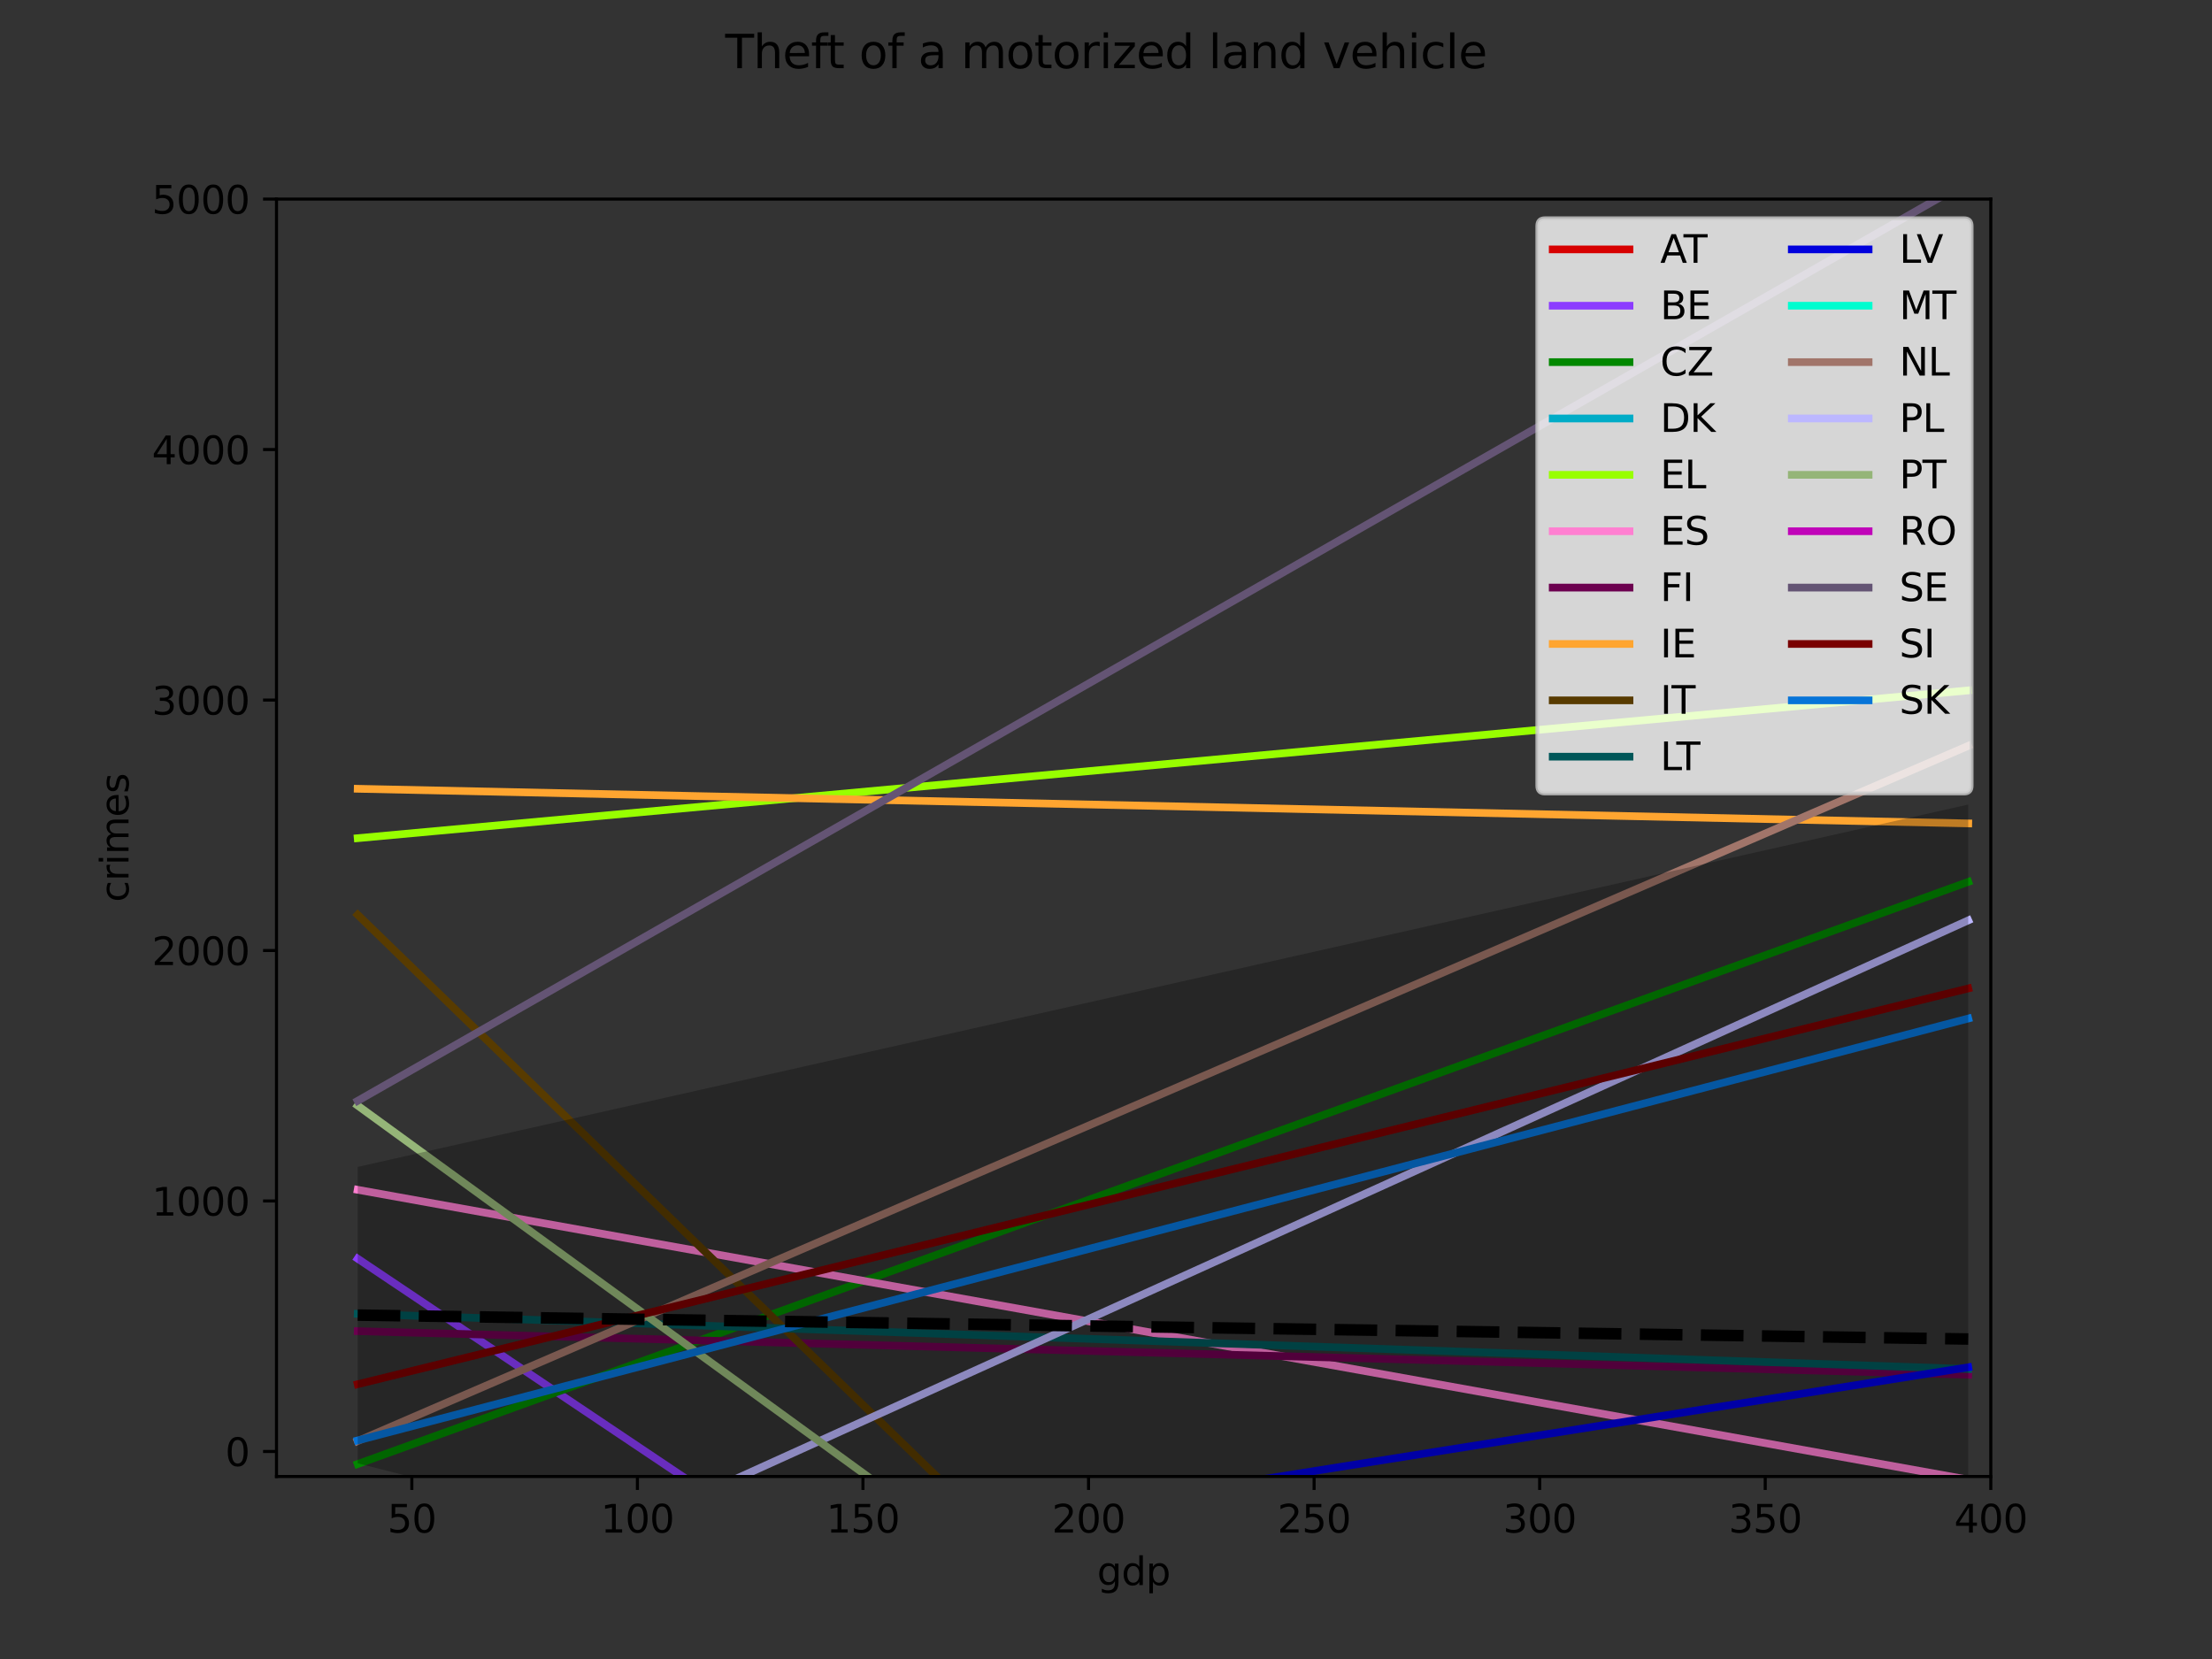 <?xml version="1.0" encoding="utf-8" standalone="no"?>
<!DOCTYPE svg PUBLIC "-//W3C//DTD SVG 1.1//EN"
  "http://www.w3.org/Graphics/SVG/1.1/DTD/svg11.dtd">
<svg xmlns:xlink="http://www.w3.org/1999/xlink" width="576pt" height="432pt" viewBox="0 0 576 432" xmlns="http://www.w3.org/2000/svg" version="1.1">
 <rect x="0" y="0" width="576" height="432" fill="#333333" stroke="none"/>
 <defs>
  <style type="text/css">*{stroke-linejoin: round; stroke-linecap: butt}</style>
 </defs>
 <g id="figure_1">
  <g id="patch_1">
   <path d="M 0 432 
L 576 432 
L 576 0 
L 0 0 
L 0 432 
z
" style="fill: none"/>
  </g>
  <g id="axes_1">
   <g id="patch_2">
    <path d="M 72 384.48 
L 518.4 384.48 
L 518.4 51.84 
L 72 51.84 
L 72 384.48 
z
" style="fill: none"/>
   </g>
   <g id="matplotlib.axis_1">
    <g id="xtick_1">
     <g id="line2d_1">
      <defs>
       <path id="mff7c48e7d6" d="M 0 0 
L 0 3.5 
" style="stroke: #000000; stroke-width: 0.8"/>
      </defs>
      <g>
       <use xlink:href="#mff7c48e7d6" x="107.242" y="384.48" style="stroke: #000000; stroke-width: 0.8"/>
      </g>
     </g>
     <g id="text_1">
      <!-- 50 -->
      <g transform="translate(100.88 399.078)scale(0.1 -0.1)">
       <defs>
        <path id="DejaVuSans-35" d="M 691 4666 
L 3169 4666 
L 3169 4134 
L 1269 4134 
L 1269 2991 
Q 1406 3038 1543 3061 
Q 1681 3084 1819 3084 
Q 2600 3084 3056 2656 
Q 3513 2228 3513 1497 
Q 3513 744 3044 326 
Q 2575 -91 1722 -91 
Q 1428 -91 1123 -41 
Q 819 9 494 109 
L 494 744 
Q 775 591 1075 516 
Q 1375 441 1709 441 
Q 2250 441 2565 725 
Q 2881 1009 2881 1497 
Q 2881 1984 2565 2268 
Q 2250 2553 1709 2553 
Q 1456 2553 1204 2497 
Q 953 2441 691 2322 
L 691 4666 
z
" transform="scale(0.016)"/>
        <path id="DejaVuSans-30" d="M 2034 4250 
Q 1547 4250 1301 3770 
Q 1056 3291 1056 2328 
Q 1056 1369 1301 889 
Q 1547 409 2034 409 
Q 2525 409 2770 889 
Q 3016 1369 3016 2328 
Q 3016 3291 2770 3770 
Q 2525 4250 2034 4250 
z
M 2034 4750 
Q 2819 4750 3233 4129 
Q 3647 3509 3647 2328 
Q 3647 1150 3233 529 
Q 2819 -91 2034 -91 
Q 1250 -91 836 529 
Q 422 1150 422 2328 
Q 422 3509 836 4129 
Q 1250 4750 2034 4750 
z
" transform="scale(0.016)"/>
       </defs>
       <use xlink:href="#DejaVuSans-35"/>
       <use xlink:href="#DejaVuSans-30" x="63.623"/>
      </g>
     </g>
    </g>
    <g id="xtick_2">
     <g id="line2d_2">
      <g>
       <use xlink:href="#mff7c48e7d6" x="165.979" y="384.48" style="stroke: #000000; stroke-width: 0.8"/>
      </g>
     </g>
     <g id="text_2">
      <!-- 100 -->
      <g transform="translate(156.435 399.078)scale(0.1 -0.1)">
       <defs>
        <path id="DejaVuSans-31" d="M 794 531 
L 1825 531 
L 1825 4091 
L 703 3866 
L 703 4441 
L 1819 4666 
L 2450 4666 
L 2450 531 
L 3481 531 
L 3481 0 
L 794 0 
L 794 531 
z
" transform="scale(0.016)"/>
       </defs>
       <use xlink:href="#DejaVuSans-31"/>
       <use xlink:href="#DejaVuSans-30" x="63.623"/>
       <use xlink:href="#DejaVuSans-30" x="127.246"/>
      </g>
     </g>
    </g>
    <g id="xtick_3">
     <g id="line2d_3">
      <g>
       <use xlink:href="#mff7c48e7d6" x="224.716" y="384.48" style="stroke: #000000; stroke-width: 0.8"/>
      </g>
     </g>
     <g id="text_3">
      <!-- 150 -->
      <g transform="translate(215.172 399.078)scale(0.1 -0.1)">
       <use xlink:href="#DejaVuSans-31"/>
       <use xlink:href="#DejaVuSans-35" x="63.623"/>
       <use xlink:href="#DejaVuSans-30" x="127.246"/>
      </g>
     </g>
    </g>
    <g id="xtick_4">
     <g id="line2d_4">
      <g>
       <use xlink:href="#mff7c48e7d6" x="283.453" y="384.48" style="stroke: #000000; stroke-width: 0.8"/>
      </g>
     </g>
     <g id="text_4">
      <!-- 200 -->
      <g transform="translate(273.909 399.078)scale(0.1 -0.1)">
       <defs>
        <path id="DejaVuSans-32" d="M 1228 531 
L 3431 531 
L 3431 0 
L 469 0 
L 469 531 
Q 828 903 1448 1529 
Q 2069 2156 2228 2338 
Q 2531 2678 2651 2914 
Q 2772 3150 2772 3378 
Q 2772 3750 2511 3984 
Q 2250 4219 1831 4219 
Q 1534 4219 1204 4116 
Q 875 4013 500 3803 
L 500 4441 
Q 881 4594 1212 4672 
Q 1544 4750 1819 4750 
Q 2544 4750 2975 4387 
Q 3406 4025 3406 3419 
Q 3406 3131 3298 2873 
Q 3191 2616 2906 2266 
Q 2828 2175 2409 1742 
Q 1991 1309 1228 531 
z
" transform="scale(0.016)"/>
       </defs>
       <use xlink:href="#DejaVuSans-32"/>
       <use xlink:href="#DejaVuSans-30" x="63.623"/>
       <use xlink:href="#DejaVuSans-30" x="127.246"/>
      </g>
     </g>
    </g>
    <g id="xtick_5">
     <g id="line2d_5">
      <g>
       <use xlink:href="#mff7c48e7d6" x="342.189" y="384.48" style="stroke: #000000; stroke-width: 0.8"/>
      </g>
     </g>
     <g id="text_5">
      <!-- 250 -->
      <g transform="translate(332.646 399.078)scale(0.1 -0.1)">
       <use xlink:href="#DejaVuSans-32"/>
       <use xlink:href="#DejaVuSans-35" x="63.623"/>
       <use xlink:href="#DejaVuSans-30" x="127.246"/>
      </g>
     </g>
    </g>
    <g id="xtick_6">
     <g id="line2d_6">
      <g>
       <use xlink:href="#mff7c48e7d6" x="400.926" y="384.48" style="stroke: #000000; stroke-width: 0.8"/>
      </g>
     </g>
     <g id="text_6">
      <!-- 300 -->
      <g transform="translate(391.383 399.078)scale(0.1 -0.1)">
       <defs>
        <path id="DejaVuSans-33" d="M 2597 2516 
Q 3050 2419 3304 2112 
Q 3559 1806 3559 1356 
Q 3559 666 3084 287 
Q 2609 -91 1734 -91 
Q 1441 -91 1130 -33 
Q 819 25 488 141 
L 488 750 
Q 750 597 1062 519 
Q 1375 441 1716 441 
Q 2309 441 2620 675 
Q 2931 909 2931 1356 
Q 2931 1769 2642 2001 
Q 2353 2234 1838 2234 
L 1294 2234 
L 1294 2753 
L 1863 2753 
Q 2328 2753 2575 2939 
Q 2822 3125 2822 3475 
Q 2822 3834 2567 4026 
Q 2313 4219 1838 4219 
Q 1578 4219 1281 4162 
Q 984 4106 628 3988 
L 628 4550 
Q 988 4650 1302 4700 
Q 1616 4750 1894 4750 
Q 2613 4750 3031 4423 
Q 3450 4097 3450 3541 
Q 3450 3153 3228 2886 
Q 3006 2619 2597 2516 
z
" transform="scale(0.016)"/>
       </defs>
       <use xlink:href="#DejaVuSans-33"/>
       <use xlink:href="#DejaVuSans-30" x="63.623"/>
       <use xlink:href="#DejaVuSans-30" x="127.246"/>
      </g>
     </g>
    </g>
    <g id="xtick_7">
     <g id="line2d_7">
      <g>
       <use xlink:href="#mff7c48e7d6" x="459.663" y="384.48" style="stroke: #000000; stroke-width: 0.8"/>
      </g>
     </g>
     <g id="text_7">
      <!-- 350 -->
      <g transform="translate(450.119 399.078)scale(0.1 -0.1)">
       <use xlink:href="#DejaVuSans-33"/>
       <use xlink:href="#DejaVuSans-35" x="63.623"/>
       <use xlink:href="#DejaVuSans-30" x="127.246"/>
      </g>
     </g>
    </g>
    <g id="xtick_8">
     <g id="line2d_8">
      <g>
       <use xlink:href="#mff7c48e7d6" x="518.4" y="384.48" style="stroke: #000000; stroke-width: 0.8"/>
      </g>
     </g>
     <g id="text_8">
      <!-- 400 -->
      <g transform="translate(508.856 399.078)scale(0.1 -0.1)">
       <defs>
        <path id="DejaVuSans-34" d="M 2419 4116 
L 825 1625 
L 2419 1625 
L 2419 4116 
z
M 2253 4666 
L 3047 4666 
L 3047 1625 
L 3713 1625 
L 3713 1100 
L 3047 1100 
L 3047 0 
L 2419 0 
L 2419 1100 
L 313 1100 
L 313 1709 
L 2253 4666 
z
" transform="scale(0.016)"/>
       </defs>
       <use xlink:href="#DejaVuSans-34"/>
       <use xlink:href="#DejaVuSans-30" x="63.623"/>
       <use xlink:href="#DejaVuSans-30" x="127.246"/>
      </g>
     </g>
    </g>
    <g id="text_9">
     <!-- gdp -->
     <g transform="translate(285.677 412.757)scale(0.1 -0.1)">
      <defs>
       <path id="DejaVuSans-67" d="M 2906 1791 
Q 2906 2416 2648 2759 
Q 2391 3103 1925 3103 
Q 1463 3103 1205 2759 
Q 947 2416 947 1791 
Q 947 1169 1205 825 
Q 1463 481 1925 481 
Q 2391 481 2648 825 
Q 2906 1169 2906 1791 
z
M 3481 434 
Q 3481 -459 3084 -895 
Q 2688 -1331 1869 -1331 
Q 1566 -1331 1297 -1286 
Q 1028 -1241 775 -1147 
L 775 -588 
Q 1028 -725 1275 -790 
Q 1522 -856 1778 -856 
Q 2344 -856 2625 -561 
Q 2906 -266 2906 331 
L 2906 616 
Q 2728 306 2450 153 
Q 2172 0 1784 0 
Q 1141 0 747 490 
Q 353 981 353 1791 
Q 353 2603 747 3093 
Q 1141 3584 1784 3584 
Q 2172 3584 2450 3431 
Q 2728 3278 2906 2969 
L 2906 3500 
L 3481 3500 
L 3481 434 
z
" transform="scale(0.016)"/>
       <path id="DejaVuSans-64" d="M 2906 2969 
L 2906 4863 
L 3481 4863 
L 3481 0 
L 2906 0 
L 2906 525 
Q 2725 213 2448 61 
Q 2172 -91 1784 -91 
Q 1150 -91 751 415 
Q 353 922 353 1747 
Q 353 2572 751 3078 
Q 1150 3584 1784 3584 
Q 2172 3584 2448 3432 
Q 2725 3281 2906 2969 
z
M 947 1747 
Q 947 1113 1208 752 
Q 1469 391 1925 391 
Q 2381 391 2643 752 
Q 2906 1113 2906 1747 
Q 2906 2381 2643 2742 
Q 2381 3103 1925 3103 
Q 1469 3103 1208 2742 
Q 947 2381 947 1747 
z
" transform="scale(0.016)"/>
       <path id="DejaVuSans-70" d="M 1159 525 
L 1159 -1331 
L 581 -1331 
L 581 3500 
L 1159 3500 
L 1159 2969 
Q 1341 3281 1617 3432 
Q 1894 3584 2278 3584 
Q 2916 3584 3314 3078 
Q 3713 2572 3713 1747 
Q 3713 922 3314 415 
Q 2916 -91 2278 -91 
Q 1894 -91 1617 61 
Q 1341 213 1159 525 
z
M 3116 1747 
Q 3116 2381 2855 2742 
Q 2594 3103 2138 3103 
Q 1681 3103 1420 2742 
Q 1159 2381 1159 1747 
Q 1159 1113 1420 752 
Q 1681 391 2138 391 
Q 2594 391 2855 752 
Q 3116 1113 3116 1747 
z
" transform="scale(0.016)"/>
      </defs>
      <use xlink:href="#DejaVuSans-67"/>
      <use xlink:href="#DejaVuSans-64" x="63.477"/>
      <use xlink:href="#DejaVuSans-70" x="126.953"/>
     </g>
    </g>
   </g>
   <g id="matplotlib.axis_2">
    <g id="ytick_1">
     <g id="line2d_9">
      <defs>
       <path id="m07eee0069d" d="M 0 0 
L -3.5 0 
" style="stroke: #000000; stroke-width: 0.8"/>
      </defs>
      <g>
       <use xlink:href="#m07eee0069d" x="72" y="377.958" style="stroke: #000000; stroke-width: 0.8"/>
      </g>
     </g>
     <g id="text_10">
      <!-- 0 -->
      <g transform="translate(58.638 381.757)scale(0.1 -0.1)">
       <use xlink:href="#DejaVuSans-30"/>
      </g>
     </g>
    </g>
    <g id="ytick_2">
     <g id="line2d_10">
      <g>
       <use xlink:href="#m07eee0069d" x="72" y="312.734" style="stroke: #000000; stroke-width: 0.8"/>
      </g>
     </g>
     <g id="text_11">
      <!-- 1000 -->
      <g transform="translate(39.55 316.533)scale(0.1 -0.1)">
       <use xlink:href="#DejaVuSans-31"/>
       <use xlink:href="#DejaVuSans-30" x="63.623"/>
       <use xlink:href="#DejaVuSans-30" x="127.246"/>
       <use xlink:href="#DejaVuSans-30" x="190.869"/>
      </g>
     </g>
    </g>
    <g id="ytick_3">
     <g id="line2d_11">
      <g>
       <use xlink:href="#m07eee0069d" x="72" y="247.511" style="stroke: #000000; stroke-width: 0.8"/>
      </g>
     </g>
     <g id="text_12">
      <!-- 2000 -->
      <g transform="translate(39.55 251.31)scale(0.1 -0.1)">
       <use xlink:href="#DejaVuSans-32"/>
       <use xlink:href="#DejaVuSans-30" x="63.623"/>
       <use xlink:href="#DejaVuSans-30" x="127.246"/>
       <use xlink:href="#DejaVuSans-30" x="190.869"/>
      </g>
     </g>
    </g>
    <g id="ytick_4">
     <g id="line2d_12">
      <g>
       <use xlink:href="#m07eee0069d" x="72" y="182.287" style="stroke: #000000; stroke-width: 0.8"/>
      </g>
     </g>
     <g id="text_13">
      <!-- 3000 -->
      <g transform="translate(39.55 186.086)scale(0.1 -0.1)">
       <use xlink:href="#DejaVuSans-33"/>
       <use xlink:href="#DejaVuSans-30" x="63.623"/>
       <use xlink:href="#DejaVuSans-30" x="127.246"/>
       <use xlink:href="#DejaVuSans-30" x="190.869"/>
      </g>
     </g>
    </g>
    <g id="ytick_5">
     <g id="line2d_13">
      <g>
       <use xlink:href="#m07eee0069d" x="72" y="117.064" style="stroke: #000000; stroke-width: 0.8"/>
      </g>
     </g>
     <g id="text_14">
      <!-- 4000 -->
      <g transform="translate(39.55 120.863)scale(0.1 -0.1)">
       <use xlink:href="#DejaVuSans-34"/>
       <use xlink:href="#DejaVuSans-30" x="63.623"/>
       <use xlink:href="#DejaVuSans-30" x="127.246"/>
       <use xlink:href="#DejaVuSans-30" x="190.869"/>
      </g>
     </g>
    </g>
    <g id="ytick_6">
     <g id="line2d_14">
      <g>
       <use xlink:href="#m07eee0069d" x="72" y="51.84" style="stroke: #000000; stroke-width: 0.8"/>
      </g>
     </g>
     <g id="text_15">
      <!-- 5000 -->
      <g transform="translate(39.55 55.639)scale(0.1 -0.1)">
       <use xlink:href="#DejaVuSans-35"/>
       <use xlink:href="#DejaVuSans-30" x="63.623"/>
       <use xlink:href="#DejaVuSans-30" x="127.246"/>
       <use xlink:href="#DejaVuSans-30" x="190.869"/>
      </g>
     </g>
    </g>
    <g id="text_16">
     <!-- crimes -->
     <g transform="translate(33.47 234.905)rotate(-90)scale(0.1 -0.1)">
      <defs>
       <path id="DejaVuSans-63" d="M 3122 3366 
L 3122 2828 
Q 2878 2963 2633 3030 
Q 2388 3097 2138 3097 
Q 1578 3097 1268 2742 
Q 959 2388 959 1747 
Q 959 1106 1268 751 
Q 1578 397 2138 397 
Q 2388 397 2633 464 
Q 2878 531 3122 666 
L 3122 134 
Q 2881 22 2623 -34 
Q 2366 -91 2075 -91 
Q 1284 -91 818 406 
Q 353 903 353 1747 
Q 353 2603 823 3093 
Q 1294 3584 2113 3584 
Q 2378 3584 2631 3529 
Q 2884 3475 3122 3366 
z
" transform="scale(0.016)"/>
       <path id="DejaVuSans-72" d="M 2631 2963 
Q 2534 3019 2420 3045 
Q 2306 3072 2169 3072 
Q 1681 3072 1420 2755 
Q 1159 2438 1159 1844 
L 1159 0 
L 581 0 
L 581 3500 
L 1159 3500 
L 1159 2956 
Q 1341 3275 1631 3429 
Q 1922 3584 2338 3584 
Q 2397 3584 2469 3576 
Q 2541 3569 2628 3553 
L 2631 2963 
z
" transform="scale(0.016)"/>
       <path id="DejaVuSans-69" d="M 603 3500 
L 1178 3500 
L 1178 0 
L 603 0 
L 603 3500 
z
M 603 4863 
L 1178 4863 
L 1178 4134 
L 603 4134 
L 603 4863 
z
" transform="scale(0.016)"/>
       <path id="DejaVuSans-6d" d="M 3328 2828 
Q 3544 3216 3844 3400 
Q 4144 3584 4550 3584 
Q 5097 3584 5394 3201 
Q 5691 2819 5691 2113 
L 5691 0 
L 5113 0 
L 5113 2094 
Q 5113 2597 4934 2840 
Q 4756 3084 4391 3084 
Q 3944 3084 3684 2787 
Q 3425 2491 3425 1978 
L 3425 0 
L 2847 0 
L 2847 2094 
Q 2847 2600 2669 2842 
Q 2491 3084 2119 3084 
Q 1678 3084 1418 2786 
Q 1159 2488 1159 1978 
L 1159 0 
L 581 0 
L 581 3500 
L 1159 3500 
L 1159 2956 
Q 1356 3278 1631 3431 
Q 1906 3584 2284 3584 
Q 2666 3584 2933 3390 
Q 3200 3197 3328 2828 
z
" transform="scale(0.016)"/>
       <path id="DejaVuSans-65" d="M 3597 1894 
L 3597 1613 
L 953 1613 
Q 991 1019 1311 708 
Q 1631 397 2203 397 
Q 2534 397 2845 478 
Q 3156 559 3463 722 
L 3463 178 
Q 3153 47 2828 -22 
Q 2503 -91 2169 -91 
Q 1331 -91 842 396 
Q 353 884 353 1716 
Q 353 2575 817 3079 
Q 1281 3584 2069 3584 
Q 2775 3584 3186 3129 
Q 3597 2675 3597 1894 
z
M 3022 2063 
Q 3016 2534 2758 2815 
Q 2500 3097 2075 3097 
Q 1594 3097 1305 2825 
Q 1016 2553 972 2059 
L 3022 2063 
z
" transform="scale(0.016)"/>
       <path id="DejaVuSans-73" d="M 2834 3397 
L 2834 2853 
Q 2591 2978 2328 3040 
Q 2066 3103 1784 3103 
Q 1356 3103 1142 2972 
Q 928 2841 928 2578 
Q 928 2378 1081 2264 
Q 1234 2150 1697 2047 
L 1894 2003 
Q 2506 1872 2764 1633 
Q 3022 1394 3022 966 
Q 3022 478 2636 193 
Q 2250 -91 1575 -91 
Q 1294 -91 989 -36 
Q 684 19 347 128 
L 347 722 
Q 666 556 975 473 
Q 1284 391 1588 391 
Q 1994 391 2212 530 
Q 2431 669 2431 922 
Q 2431 1156 2273 1281 
Q 2116 1406 1581 1522 
L 1381 1569 
Q 847 1681 609 1914 
Q 372 2147 372 2553 
Q 372 3047 722 3315 
Q 1072 3584 1716 3584 
Q 2034 3584 2315 3537 
Q 2597 3491 2834 3397 
z
" transform="scale(0.016)"/>
      </defs>
      <use xlink:href="#DejaVuSans-63"/>
      <use xlink:href="#DejaVuSans-72" x="54.98"/>
      <use xlink:href="#DejaVuSans-69" x="96.094"/>
      <use xlink:href="#DejaVuSans-6d" x="123.877"/>
      <use xlink:href="#DejaVuSans-65" x="221.289"/>
      <use xlink:href="#DejaVuSans-73" x="282.812"/>
     </g>
    </g>
   </g>
   <g id="line2d_15">
    <path d="M 93.145 388.128 
L 512.526 407.691 
L 512.526 407.691 
" clip-path="url(#p6e0fecdb52)" style="fill: none; stroke: #d70000; stroke-width: 2; stroke-linecap: square"/>
   </g>
   <g id="line2d_16">
    <path d="M 93.145 327.759 
L 250.137 433 
L 250.137 433 
" clip-path="url(#p6e0fecdb52)" style="fill: none; stroke: #8c3cff; stroke-width: 2; stroke-linecap: square"/>
   </g>
   <g id="line2d_17">
    <path d="M 93.145 381.228 
L 512.526 229.64 
L 512.526 229.64 
" clip-path="url(#p6e0fecdb52)" style="fill: none; stroke: #028800; stroke-width: 2; stroke-linecap: square"/>
   </g>
   <g id="line2d_18">
    <path d="M 93.145 411.496 
L 239.026 433 
L 239.026 433 
" clip-path="url(#p6e0fecdb52)" style="fill: none; stroke: #00acc7; stroke-width: 2; stroke-linecap: square"/>
   </g>
   <g id="line2d_19">
    <path d="M 93.145 218.26 
L 512.526 179.785 
L 512.526 179.785 
" clip-path="url(#p6e0fecdb52)" style="fill: none; stroke: #98ff00; stroke-width: 2; stroke-linecap: square"/>
   </g>
   <g id="line2d_20">
    <path d="M 93.145 309.821 
L 512.526 385.301 
L 512.526 385.301 
" clip-path="url(#p6e0fecdb52)" style="fill: none; stroke: #ff7fd1; stroke-width: 2; stroke-linecap: square"/>
   </g>
   <g id="line2d_21">
    <path d="M 93.145 346.637 
L 512.526 357.979 
L 512.526 357.979 
" clip-path="url(#p6e0fecdb52)" style="fill: none; stroke: #6c004f; stroke-width: 2; stroke-linecap: square"/>
   </g>
   <g id="line2d_22">
    <path d="M 93.145 205.396 
L 512.526 214.415 
L 512.526 214.415 
" clip-path="url(#p6e0fecdb52)" style="fill: none; stroke: #ffa530; stroke-width: 2; stroke-linecap: square"/>
   </g>
   <g id="line2d_23">
    <path d="M 93.145 238.211 
L 293.959 433 
L 293.959 433 
" clip-path="url(#p6e0fecdb52)" style="fill: none; stroke: #583b00; stroke-width: 2; stroke-linecap: square"/>
   </g>
   <g id="line2d_24">
    <path d="M 93.145 342.123 
L 512.526 356.489 
L 512.526 356.489 
" clip-path="url(#p6e0fecdb52)" style="fill: none; stroke: #005759; stroke-width: 2; stroke-linecap: square"/>
   </g>
   <g id="line2d_25">
    <path d="M 93.145 422.56 
L 512.526 356.034 
L 512.526 356.034 
" clip-path="url(#p6e0fecdb52)" style="fill: none; stroke: #0000dd; stroke-width: 2; stroke-linecap: square"/>
   </g>
   <g id="line2d_26">
    <path d="M 93.145 404.058 
L 512.526 408.156 
L 512.526 408.156 
" clip-path="url(#p6e0fecdb52)" style="fill: none; stroke: #00fdcf; stroke-width: 2; stroke-linecap: square"/>
   </g>
   <g id="line2d_27">
    <path d="M 93.145 375.245 
L 512.526 194.219 
L 512.526 194.219 
" clip-path="url(#p6e0fecdb52)" style="fill: none; stroke: #a1756a; stroke-width: 2; stroke-linecap: square"/>
   </g>
   <g id="line2d_28">
    <path d="M 93.145 429.72 
L 512.526 239.661 
L 512.526 239.661 
" clip-path="url(#p6e0fecdb52)" style="fill: none; stroke: #bcb7ff; stroke-width: 2; stroke-linecap: square"/>
   </g>
   <g id="line2d_29">
    <path d="M 93.145 287.898 
L 292.659 433 
L 292.659 433 
" clip-path="url(#p6e0fecdb52)" style="fill: none; stroke: #95b578; stroke-width: 2; stroke-linecap: square"/>
   </g>
   <g id="line2d_30">
    <path d="M 93.145 395.812 
L 512.526 405.595 
L 512.526 405.595 
" clip-path="url(#p6e0fecdb52)" style="fill: none; stroke: #c004b9; stroke-width: 2; stroke-linecap: square"/>
   </g>
   <g id="line2d_31">
    <path d="M 93.145 286.652 
L 512.526 47.201 
L 512.526 47.201 
" clip-path="url(#p6e0fecdb52)" style="fill: none; stroke: #645474; stroke-width: 2; stroke-linecap: square"/>
   </g>
   <g id="line2d_32">
    <path d="M 93.145 360.447 
L 512.526 257.393 
L 512.526 257.393 
" clip-path="url(#p6e0fecdb52)" style="fill: none; stroke: #790000; stroke-width: 2; stroke-linecap: square"/>
   </g>
   <g id="line2d_33">
    <path d="M 93.145 375.085 
L 512.526 265.223 
L 512.526 265.223 
" clip-path="url(#p6e0fecdb52)" style="fill: none; stroke: #0774d8; stroke-width: 2; stroke-linecap: square"/>
   </g>
   <g id="patch_3">
    <path d="M 72 384.48 
L 72 51.84 
" style="fill: none; stroke: #000000; stroke-width: 0.8; stroke-linejoin: miter; stroke-linecap: square"/>
   </g>
   <g id="patch_4">
    <path d="M 518.4 384.48 
L 518.4 51.84 
" style="fill: none; stroke: #000000; stroke-width: 0.8; stroke-linejoin: miter; stroke-linecap: square"/>
   </g>
   <g id="patch_5">
    <path d="M 72 384.48 
L 518.4 384.48 
" style="fill: none; stroke: #000000; stroke-width: 0.8; stroke-linejoin: miter; stroke-linecap: square"/>
   </g>
   <g id="patch_6">
    <path d="M 72 51.84 
L 518.4 51.84 
" style="fill: none; stroke: #000000; stroke-width: 0.8; stroke-linejoin: miter; stroke-linecap: square"/>
   </g>
   <g id="legend_1">
    <g id="patch_7">
     <path d="M 402.322 206.621 
L 511.4 206.621 
Q 513.4 206.621 513.4 204.621 
L 513.4 58.84 
Q 513.4 56.84 511.4 56.84 
L 402.322 56.84 
Q 400.322 56.84 400.322 58.84 
L 400.322 204.621 
Q 400.322 206.621 402.322 206.621 
z
" style="fill: #ffffff; opacity: 0.8; stroke: #cccccc; stroke-linejoin: miter"/>
    </g>
    <g id="line2d_34">
     <path d="M 404.322 64.938 
L 414.322 64.938 
L 424.322 64.938 
" style="fill: none; stroke: #d70000; stroke-width: 2; stroke-linecap: square"/>
    </g>
    <g id="text_17">
     <!-- AT -->
     <g transform="translate(432.322 68.438)scale(0.1 -0.1)">
      <defs>
       <path id="DejaVuSans-41" d="M 2188 4044 
L 1331 1722 
L 3047 1722 
L 2188 4044 
z
M 1831 4666 
L 2547 4666 
L 4325 0 
L 3669 0 
L 3244 1197 
L 1141 1197 
L 716 0 
L 50 0 
L 1831 4666 
z
" transform="scale(0.016)"/>
       <path id="DejaVuSans-54" d="M -19 4666 
L 3928 4666 
L 3928 4134 
L 2272 4134 
L 2272 0 
L 1638 0 
L 1638 4134 
L -19 4134 
L -19 4666 
z
" transform="scale(0.016)"/>
      </defs>
      <use xlink:href="#DejaVuSans-41"/>
      <use xlink:href="#DejaVuSans-54" x="60.658"/>
     </g>
    </g>
    <g id="line2d_35">
     <path d="M 404.322 79.617 
L 414.322 79.617 
L 424.322 79.617 
" style="fill: none; stroke: #8c3cff; stroke-width: 2; stroke-linecap: square"/>
    </g>
    <g id="text_18">
     <!-- BE -->
     <g transform="translate(432.322 83.117)scale(0.1 -0.1)">
      <defs>
       <path id="DejaVuSans-42" d="M 1259 2228 
L 1259 519 
L 2272 519 
Q 2781 519 3026 730 
Q 3272 941 3272 1375 
Q 3272 1813 3026 2020 
Q 2781 2228 2272 2228 
L 1259 2228 
z
M 1259 4147 
L 1259 2741 
L 2194 2741 
Q 2656 2741 2882 2914 
Q 3109 3088 3109 3444 
Q 3109 3797 2882 3972 
Q 2656 4147 2194 4147 
L 1259 4147 
z
M 628 4666 
L 2241 4666 
Q 2963 4666 3353 4366 
Q 3744 4066 3744 3513 
Q 3744 3084 3544 2831 
Q 3344 2578 2956 2516 
Q 3422 2416 3680 2098 
Q 3938 1781 3938 1306 
Q 3938 681 3513 340 
Q 3088 0 2303 0 
L 628 0 
L 628 4666 
z
" transform="scale(0.016)"/>
       <path id="DejaVuSans-45" d="M 628 4666 
L 3578 4666 
L 3578 4134 
L 1259 4134 
L 1259 2753 
L 3481 2753 
L 3481 2222 
L 1259 2222 
L 1259 531 
L 3634 531 
L 3634 0 
L 628 0 
L 628 4666 
z
" transform="scale(0.016)"/>
      </defs>
      <use xlink:href="#DejaVuSans-42"/>
      <use xlink:href="#DejaVuSans-45" x="68.604"/>
     </g>
    </g>
    <g id="line2d_36">
     <path d="M 404.322 94.295 
L 414.322 94.295 
L 424.322 94.295 
" style="fill: none; stroke: #028800; stroke-width: 2; stroke-linecap: square"/>
    </g>
    <g id="text_19">
     <!-- CZ -->
     <g transform="translate(432.322 97.795)scale(0.1 -0.1)">
      <defs>
       <path id="DejaVuSans-43" d="M 4122 4306 
L 4122 3641 
Q 3803 3938 3442 4084 
Q 3081 4231 2675 4231 
Q 1875 4231 1450 3742 
Q 1025 3253 1025 2328 
Q 1025 1406 1450 917 
Q 1875 428 2675 428 
Q 3081 428 3442 575 
Q 3803 722 4122 1019 
L 4122 359 
Q 3791 134 3420 21 
Q 3050 -91 2638 -91 
Q 1578 -91 968 557 
Q 359 1206 359 2328 
Q 359 3453 968 4101 
Q 1578 4750 2638 4750 
Q 3056 4750 3426 4639 
Q 3797 4528 4122 4306 
z
" transform="scale(0.016)"/>
       <path id="DejaVuSans-5a" d="M 359 4666 
L 4025 4666 
L 4025 4184 
L 1075 531 
L 4097 531 
L 4097 0 
L 288 0 
L 288 481 
L 3238 4134 
L 359 4134 
L 359 4666 
z
" transform="scale(0.016)"/>
      </defs>
      <use xlink:href="#DejaVuSans-43"/>
      <use xlink:href="#DejaVuSans-5a" x="69.824"/>
     </g>
    </g>
    <g id="line2d_37">
     <path d="M 404.322 108.973 
L 414.322 108.973 
L 424.322 108.973 
" style="fill: none; stroke: #00acc7; stroke-width: 2; stroke-linecap: square"/>
    </g>
    <g id="text_20">
     <!-- DK -->
     <g transform="translate(432.322 112.473)scale(0.1 -0.1)">
      <defs>
       <path id="DejaVuSans-44" d="M 1259 4147 
L 1259 519 
L 2022 519 
Q 2988 519 3436 956 
Q 3884 1394 3884 2338 
Q 3884 3275 3436 3711 
Q 2988 4147 2022 4147 
L 1259 4147 
z
M 628 4666 
L 1925 4666 
Q 3281 4666 3915 4102 
Q 4550 3538 4550 2338 
Q 4550 1131 3912 565 
Q 3275 0 1925 0 
L 628 0 
L 628 4666 
z
" transform="scale(0.016)"/>
       <path id="DejaVuSans-4b" d="M 628 4666 
L 1259 4666 
L 1259 2694 
L 3353 4666 
L 4166 4666 
L 1850 2491 
L 4331 0 
L 3500 0 
L 1259 2247 
L 1259 0 
L 628 0 
L 628 4666 
z
" transform="scale(0.016)"/>
      </defs>
      <use xlink:href="#DejaVuSans-44"/>
      <use xlink:href="#DejaVuSans-4b" x="77.002"/>
     </g>
    </g>
    <g id="line2d_38">
     <path d="M 404.322 123.651 
L 414.322 123.651 
L 424.322 123.651 
" style="fill: none; stroke: #98ff00; stroke-width: 2; stroke-linecap: square"/>
    </g>
    <g id="text_21">
     <!-- EL -->
     <g transform="translate(432.322 127.151)scale(0.1 -0.1)">
      <defs>
       <path id="DejaVuSans-4c" d="M 628 4666 
L 1259 4666 
L 1259 531 
L 3531 531 
L 3531 0 
L 628 0 
L 628 4666 
z
" transform="scale(0.016)"/>
      </defs>
      <use xlink:href="#DejaVuSans-45"/>
      <use xlink:href="#DejaVuSans-4c" x="63.184"/>
     </g>
    </g>
    <g id="line2d_39">
     <path d="M 404.322 138.329 
L 414.322 138.329 
L 424.322 138.329 
" style="fill: none; stroke: #ff7fd1; stroke-width: 2; stroke-linecap: square"/>
    </g>
    <g id="text_22">
     <!-- ES -->
     <g transform="translate(432.322 141.829)scale(0.1 -0.1)">
      <defs>
       <path id="DejaVuSans-53" d="M 3425 4513 
L 3425 3897 
Q 3066 4069 2747 4153 
Q 2428 4238 2131 4238 
Q 1616 4238 1336 4038 
Q 1056 3838 1056 3469 
Q 1056 3159 1242 3001 
Q 1428 2844 1947 2747 
L 2328 2669 
Q 3034 2534 3370 2195 
Q 3706 1856 3706 1288 
Q 3706 609 3251 259 
Q 2797 -91 1919 -91 
Q 1588 -91 1214 -16 
Q 841 59 441 206 
L 441 856 
Q 825 641 1194 531 
Q 1563 422 1919 422 
Q 2459 422 2753 634 
Q 3047 847 3047 1241 
Q 3047 1584 2836 1778 
Q 2625 1972 2144 2069 
L 1759 2144 
Q 1053 2284 737 2584 
Q 422 2884 422 3419 
Q 422 4038 858 4394 
Q 1294 4750 2059 4750 
Q 2388 4750 2728 4690 
Q 3069 4631 3425 4513 
z
" transform="scale(0.016)"/>
      </defs>
      <use xlink:href="#DejaVuSans-45"/>
      <use xlink:href="#DejaVuSans-53" x="63.184"/>
     </g>
    </g>
    <g id="line2d_40">
     <path d="M 404.322 153.007 
L 414.322 153.007 
L 424.322 153.007 
" style="fill: none; stroke: #6c004f; stroke-width: 2; stroke-linecap: square"/>
    </g>
    <g id="text_23">
     <!-- FI -->
     <g transform="translate(432.322 156.507)scale(0.1 -0.1)">
      <defs>
       <path id="DejaVuSans-46" d="M 628 4666 
L 3309 4666 
L 3309 4134 
L 1259 4134 
L 1259 2759 
L 3109 2759 
L 3109 2228 
L 1259 2228 
L 1259 0 
L 628 0 
L 628 4666 
z
" transform="scale(0.016)"/>
       <path id="DejaVuSans-49" d="M 628 4666 
L 1259 4666 
L 1259 0 
L 628 0 
L 628 4666 
z
" transform="scale(0.016)"/>
      </defs>
      <use xlink:href="#DejaVuSans-46"/>
      <use xlink:href="#DejaVuSans-49" x="57.52"/>
     </g>
    </g>
    <g id="line2d_41">
     <path d="M 404.322 167.685 
L 414.322 167.685 
L 424.322 167.685 
" style="fill: none; stroke: #ffa530; stroke-width: 2; stroke-linecap: square"/>
    </g>
    <g id="text_24">
     <!-- IE -->
     <g transform="translate(432.322 171.185)scale(0.1 -0.1)">
      <use xlink:href="#DejaVuSans-49"/>
      <use xlink:href="#DejaVuSans-45" x="29.492"/>
     </g>
    </g>
    <g id="line2d_42">
     <path d="M 404.322 182.363 
L 414.322 182.363 
L 424.322 182.363 
" style="fill: none; stroke: #583b00; stroke-width: 2; stroke-linecap: square"/>
    </g>
    <g id="text_25">
     <!-- IT -->
     <g transform="translate(432.322 185.863)scale(0.1 -0.1)">
      <use xlink:href="#DejaVuSans-49"/>
      <use xlink:href="#DejaVuSans-54" x="29.492"/>
     </g>
    </g>
    <g id="line2d_43">
     <path d="M 404.322 197.042 
L 414.322 197.042 
L 424.322 197.042 
" style="fill: none; stroke: #005759; stroke-width: 2; stroke-linecap: square"/>
    </g>
    <g id="text_26">
     <!-- LT -->
     <g transform="translate(432.322 200.542)scale(0.1 -0.1)">
      <use xlink:href="#DejaVuSans-4c"/>
      <use xlink:href="#DejaVuSans-54" x="41.963"/>
     </g>
    </g>
    <g id="line2d_44">
     <path d="M 466.58 64.938 
L 476.58 64.938 
L 486.58 64.938 
" style="fill: none; stroke: #0000dd; stroke-width: 2; stroke-linecap: square"/>
    </g>
    <g id="text_27">
     <!-- LV -->
     <g transform="translate(494.58 68.438)scale(0.1 -0.1)">
      <defs>
       <path id="DejaVuSans-56" d="M 1831 0 
L 50 4666 
L 709 4666 
L 2188 738 
L 3669 4666 
L 4325 4666 
L 2547 0 
L 1831 0 
z
" transform="scale(0.016)"/>
      </defs>
      <use xlink:href="#DejaVuSans-4c"/>
      <use xlink:href="#DejaVuSans-56" x="44.713"/>
     </g>
    </g>
    <g id="line2d_45">
     <path d="M 466.58 79.617 
L 476.58 79.617 
L 486.58 79.617 
" style="fill: none; stroke: #00fdcf; stroke-width: 2; stroke-linecap: square"/>
    </g>
    <g id="text_28">
     <!-- MT -->
     <g transform="translate(494.58 83.117)scale(0.1 -0.1)">
      <defs>
       <path id="DejaVuSans-4d" d="M 628 4666 
L 1569 4666 
L 2759 1491 
L 3956 4666 
L 4897 4666 
L 4897 0 
L 4281 0 
L 4281 4097 
L 3078 897 
L 2444 897 
L 1241 4097 
L 1241 0 
L 628 0 
L 628 4666 
z
" transform="scale(0.016)"/>
      </defs>
      <use xlink:href="#DejaVuSans-4d"/>
      <use xlink:href="#DejaVuSans-54" x="86.279"/>
     </g>
    </g>
    <g id="line2d_46">
     <path d="M 466.58 94.295 
L 476.58 94.295 
L 486.58 94.295 
" style="fill: none; stroke: #a1756a; stroke-width: 2; stroke-linecap: square"/>
    </g>
    <g id="text_29">
     <!-- NL -->
     <g transform="translate(494.58 97.795)scale(0.1 -0.1)">
      <defs>
       <path id="DejaVuSans-4e" d="M 628 4666 
L 1478 4666 
L 3547 763 
L 3547 4666 
L 4159 4666 
L 4159 0 
L 3309 0 
L 1241 3903 
L 1241 0 
L 628 0 
L 628 4666 
z
" transform="scale(0.016)"/>
      </defs>
      <use xlink:href="#DejaVuSans-4e"/>
      <use xlink:href="#DejaVuSans-4c" x="74.805"/>
     </g>
    </g>
    <g id="line2d_47">
     <path d="M 466.58 108.973 
L 476.58 108.973 
L 486.58 108.973 
" style="fill: none; stroke: #bcb7ff; stroke-width: 2; stroke-linecap: square"/>
    </g>
    <g id="text_30">
     <!-- PL -->
     <g transform="translate(494.58 112.473)scale(0.1 -0.1)">
      <defs>
       <path id="DejaVuSans-50" d="M 1259 4147 
L 1259 2394 
L 2053 2394 
Q 2494 2394 2734 2622 
Q 2975 2850 2975 3272 
Q 2975 3691 2734 3919 
Q 2494 4147 2053 4147 
L 1259 4147 
z
M 628 4666 
L 2053 4666 
Q 2838 4666 3239 4311 
Q 3641 3956 3641 3272 
Q 3641 2581 3239 2228 
Q 2838 1875 2053 1875 
L 1259 1875 
L 1259 0 
L 628 0 
L 628 4666 
z
" transform="scale(0.016)"/>
      </defs>
      <use xlink:href="#DejaVuSans-50"/>
      <use xlink:href="#DejaVuSans-4c" x="60.303"/>
     </g>
    </g>
    <g id="line2d_48">
     <path d="M 466.58 123.651 
L 476.58 123.651 
L 486.58 123.651 
" style="fill: none; stroke: #95b578; stroke-width: 2; stroke-linecap: square"/>
    </g>
    <g id="text_31">
     <!-- PT -->
     <g transform="translate(494.58 127.151)scale(0.1 -0.1)">
      <use xlink:href="#DejaVuSans-50"/>
      <use xlink:href="#DejaVuSans-54" x="60.303"/>
     </g>
    </g>
    <g id="line2d_49">
     <path d="M 466.58 138.329 
L 476.58 138.329 
L 486.58 138.329 
" style="fill: none; stroke: #c004b9; stroke-width: 2; stroke-linecap: square"/>
    </g>
    <g id="text_32">
     <!-- RO -->
     <g transform="translate(494.58 141.829)scale(0.1 -0.1)">
      <defs>
       <path id="DejaVuSans-52" d="M 2841 2188 
Q 3044 2119 3236 1894 
Q 3428 1669 3622 1275 
L 4263 0 
L 3584 0 
L 2988 1197 
Q 2756 1666 2539 1819 
Q 2322 1972 1947 1972 
L 1259 1972 
L 1259 0 
L 628 0 
L 628 4666 
L 2053 4666 
Q 2853 4666 3247 4331 
Q 3641 3997 3641 3322 
Q 3641 2881 3436 2590 
Q 3231 2300 2841 2188 
z
M 1259 4147 
L 1259 2491 
L 2053 2491 
Q 2509 2491 2742 2702 
Q 2975 2913 2975 3322 
Q 2975 3731 2742 3939 
Q 2509 4147 2053 4147 
L 1259 4147 
z
" transform="scale(0.016)"/>
       <path id="DejaVuSans-4f" d="M 2522 4238 
Q 1834 4238 1429 3725 
Q 1025 3213 1025 2328 
Q 1025 1447 1429 934 
Q 1834 422 2522 422 
Q 3209 422 3611 934 
Q 4013 1447 4013 2328 
Q 4013 3213 3611 3725 
Q 3209 4238 2522 4238 
z
M 2522 4750 
Q 3503 4750 4090 4092 
Q 4678 3434 4678 2328 
Q 4678 1225 4090 567 
Q 3503 -91 2522 -91 
Q 1538 -91 948 565 
Q 359 1222 359 2328 
Q 359 3434 948 4092 
Q 1538 4750 2522 4750 
z
" transform="scale(0.016)"/>
      </defs>
      <use xlink:href="#DejaVuSans-52"/>
      <use xlink:href="#DejaVuSans-4f" x="69.482"/>
     </g>
    </g>
    <g id="line2d_50">
     <path d="M 466.58 153.007 
L 476.58 153.007 
L 486.58 153.007 
" style="fill: none; stroke: #645474; stroke-width: 2; stroke-linecap: square"/>
    </g>
    <g id="text_33">
     <!-- SE -->
     <g transform="translate(494.58 156.507)scale(0.1 -0.1)">
      <use xlink:href="#DejaVuSans-53"/>
      <use xlink:href="#DejaVuSans-45" x="63.477"/>
     </g>
    </g>
    <g id="line2d_51">
     <path d="M 466.58 167.685 
L 476.58 167.685 
L 486.58 167.685 
" style="fill: none; stroke: #790000; stroke-width: 2; stroke-linecap: square"/>
    </g>
    <g id="text_34">
     <!-- SI -->
     <g transform="translate(494.58 171.185)scale(0.1 -0.1)">
      <use xlink:href="#DejaVuSans-53"/>
      <use xlink:href="#DejaVuSans-49" x="63.477"/>
     </g>
    </g>
    <g id="line2d_52">
     <path d="M 466.58 182.363 
L 476.58 182.363 
L 486.58 182.363 
" style="fill: none; stroke: #0774d8; stroke-width: 2; stroke-linecap: square"/>
    </g>
    <g id="text_35">
     <!-- SK -->
     <g transform="translate(494.58 185.863)scale(0.1 -0.1)">
      <use xlink:href="#DejaVuSans-53"/>
      <use xlink:href="#DejaVuSans-4b" x="63.477"/>
     </g>
    </g>
   </g>
   <g id="PolyCollection_1">
    <path d="M 93.145 303.861 
L 93.145 381.038 
L 95.495 381.636 
L 96.669 381.935 
L 97.844 382.234 
L 99.019 382.534 
L 100.194 382.833 
L 101.368 383.132 
L 102.543 383.431 
L 103.718 383.731 
L 104.893 384.03 
L 106.067 384.329 
L 108.417 384.927 
L 109.592 385.227 
L 110.766 385.526 
L 111.941 385.825 
L 113.116 386.124 
L 114.291 386.424 
L 115.465 386.723 
L 116.64 387.022 
L 117.815 387.321 
L 118.989 387.62 
L 120.164 387.92 
L 121.339 388.219 
L 122.514 388.518 
L 123.688 388.817 
L 124.863 389.117 
L 126.038 389.416 
L 127.213 389.715 
L 128.387 390.014 
L 129.562 390.314 
L 130.737 390.613 
L 131.912 390.912 
L 133.086 391.211 
L 134.261 391.51 
L 135.436 391.81 
L 136.611 392.109 
L 137.785 392.408 
L 138.96 392.707 
L 140.135 393.007 
L 141.309 393.306 
L 142.484 393.605 
L 143.659 393.904 
L 144.834 394.203 
L 146.008 394.503 
L 147.183 394.802 
L 148.358 395.101 
L 149.533 395.4 
L 150.707 395.7 
L 151.882 395.999 
L 153.057 396.298 
L 154.232 396.597 
L 155.406 396.897 
L 156.581 397.196 
L 157.756 397.495 
L 158.931 397.794 
L 160.105 398.093 
L 161.28 398.393 
L 162.455 398.692 
L 163.629 398.991 
L 164.804 399.29 
L 165.979 399.59 
L 167.154 399.889 
L 168.328 400.188 
L 169.503 400.487 
L 170.678 400.786 
L 171.853 401.086 
L 173.027 401.385 
L 174.202 401.684 
L 175.377 401.983 
L 176.552 402.283 
L 177.726 402.582 
L 178.901 402.881 
L 180.076 403.18 
L 181.251 403.479 
L 182.425 403.779 
L 183.6 404.078 
L 184.775 404.377 
L 185.949 404.676 
L 187.124 404.976 
L 188.299 405.275 
L 189.474 405.574 
L 190.648 405.873 
L 191.823 406.173 
L 192.998 406.472 
L 194.173 406.771 
L 195.347 407.07 
L 196.522 407.369 
L 197.697 407.669 
L 198.872 407.968 
L 200.046 408.267 
L 201.221 408.566 
L 202.396 408.866 
L 203.571 409.165 
L 204.745 409.464 
L 205.92 409.763 
L 207.095 410.062 
L 208.269 410.362 
L 209.444 410.661 
L 210.619 410.96 
L 211.794 411.259 
L 212.968 411.559 
L 214.143 411.858 
L 215.318 412.157 
L 216.493 412.456 
L 217.667 412.755 
L 218.842 413.055 
L 220.017 413.354 
L 221.192 413.653 
L 222.366 413.952 
L 223.541 414.252 
L 224.716 414.551 
L 225.891 414.85 
L 227.065 415.149 
L 229.415 415.748 
L 230.589 416.047 
L 231.764 416.346 
L 232.939 416.645 
L 234.114 416.945 
L 235.288 417.244 
L 236.463 417.543 
L 237.638 417.842 
L 238.813 418.142 
L 239.987 418.441 
L 241.162 418.74 
L 242.337 419.039 
L 243.512 419.338 
L 244.686 419.638 
L 248.211 420.535 
L 249.385 420.835 
L 252.909 421.732 
L 256.434 422.63 
L 257.608 422.929 
L 259.958 423.528 
L 261.133 423.827 
L 274.055 427.118 
L 275.229 427.418 
L 276.404 427.717 
L 292.851 431.906 
L 298.724 433.402 
L 302.248 434.3 
L 303.423 434.599 
L 329.267 441.182 
L 436.168 468.412 
L 453.789 472.9 
L 512.526 487.861 
L 512.526 209.497 
L 512.526 209.497 
L 453.789 222.714 
L 436.168 226.679 
L 329.267 250.732 
L 303.423 256.547 
L 302.248 256.811 
L 298.724 257.604 
L 292.851 258.926 
L 276.404 262.627 
L 275.229 262.891 
L 274.055 263.155 
L 261.133 266.063 
L 259.958 266.327 
L 257.608 266.856 
L 256.434 267.12 
L 252.909 267.913 
L 249.385 268.706 
L 248.211 268.97 
L 244.686 269.763 
L 243.512 270.028 
L 242.337 270.292 
L 241.162 270.556 
L 239.987 270.821 
L 238.813 271.085 
L 237.638 271.349 
L 236.463 271.614 
L 235.288 271.878 
L 234.114 272.142 
L 232.939 272.407 
L 231.764 272.671 
L 230.589 272.935 
L 229.415 273.2 
L 227.065 273.728 
L 225.891 273.993 
L 224.716 274.257 
L 223.541 274.521 
L 222.366 274.785 
L 221.192 275.05 
L 220.017 275.314 
L 218.842 275.578 
L 217.667 275.843 
L 216.493 276.107 
L 215.318 276.371 
L 214.143 276.636 
L 212.968 276.9 
L 211.794 277.164 
L 210.619 277.429 
L 209.444 277.693 
L 208.269 277.957 
L 207.095 278.222 
L 205.92 278.486 
L 204.745 278.75 
L 203.571 279.015 
L 202.396 279.279 
L 201.221 279.543 
L 200.046 279.808 
L 198.872 280.072 
L 197.697 280.336 
L 196.522 280.601 
L 195.347 280.865 
L 194.173 281.129 
L 192.998 281.394 
L 191.823 281.658 
L 190.648 281.922 
L 189.474 282.187 
L 188.299 282.451 
L 187.124 282.715 
L 185.949 282.98 
L 184.775 283.244 
L 183.6 283.508 
L 182.425 283.773 
L 181.251 284.037 
L 180.076 284.301 
L 178.901 284.565 
L 177.726 284.83 
L 176.552 285.094 
L 175.377 285.358 
L 174.202 285.623 
L 173.027 285.887 
L 171.853 286.151 
L 170.678 286.416 
L 169.503 286.68 
L 168.328 286.944 
L 167.154 287.209 
L 165.979 287.473 
L 164.804 287.737 
L 163.629 288.002 
L 162.455 288.266 
L 161.28 288.53 
L 160.105 288.795 
L 158.931 289.059 
L 157.756 289.323 
L 156.581 289.588 
L 155.406 289.852 
L 154.232 290.116 
L 153.057 290.381 
L 151.882 290.645 
L 150.707 290.909 
L 149.533 291.174 
L 148.358 291.438 
L 147.183 291.702 
L 146.008 291.967 
L 144.834 292.231 
L 143.659 292.495 
L 142.484 292.76 
L 141.309 293.024 
L 140.135 293.288 
L 138.96 293.552 
L 137.785 293.817 
L 136.611 294.081 
L 135.436 294.345 
L 134.261 294.61 
L 133.086 294.874 
L 131.912 295.138 
L 130.737 295.403 
L 129.562 295.667 
L 128.387 295.931 
L 127.213 296.196 
L 126.038 296.46 
L 124.863 296.724 
L 123.688 296.989 
L 122.514 297.253 
L 121.339 297.517 
L 120.164 297.782 
L 118.989 298.046 
L 117.815 298.31 
L 116.64 298.575 
L 115.465 298.839 
L 114.291 299.103 
L 113.116 299.368 
L 111.941 299.632 
L 110.766 299.896 
L 109.592 300.161 
L 108.417 300.425 
L 106.067 300.954 
L 104.893 301.218 
L 103.718 301.482 
L 102.543 301.747 
L 101.368 302.011 
L 100.194 302.275 
L 99.019 302.54 
L 97.844 302.804 
L 96.669 303.068 
L 95.495 303.332 
L 93.145 303.861 
z
" clip-path="url(#p6e0fecdb52)" style="fill-opacity: 0.25"/>
   </g>
   <g id="line2d_53">
    <path d="M 93.145 342.449 
L 512.526 348.679 
L 512.526 348.679 
" clip-path="url(#p6e0fecdb52)" style="fill: none; stroke-dasharray: 11.1,4.8; stroke-dashoffset: 0; stroke: #000000; stroke-width: 3"/>
   </g>
  </g>
  <g id="text_36">
   <!-- Theft of a motorized land vehicle -->
   <g transform="translate(188.839 17.758)scale(0.12 -0.12)">
    <defs>
     <path id="DejaVuSans-68" d="M 3513 2113 
L 3513 0 
L 2938 0 
L 2938 2094 
Q 2938 2591 2744 2837 
Q 2550 3084 2163 3084 
Q 1697 3084 1428 2787 
Q 1159 2491 1159 1978 
L 1159 0 
L 581 0 
L 581 4863 
L 1159 4863 
L 1159 2956 
Q 1366 3272 1645 3428 
Q 1925 3584 2291 3584 
Q 2894 3584 3203 3211 
Q 3513 2838 3513 2113 
z
" transform="scale(0.016)"/>
     <path id="DejaVuSans-66" d="M 2375 4863 
L 2375 4384 
L 1825 4384 
Q 1516 4384 1395 4259 
Q 1275 4134 1275 3809 
L 1275 3500 
L 2222 3500 
L 2222 3053 
L 1275 3053 
L 1275 0 
L 697 0 
L 697 3053 
L 147 3053 
L 147 3500 
L 697 3500 
L 697 3744 
Q 697 4328 969 4595 
Q 1241 4863 1831 4863 
L 2375 4863 
z
" transform="scale(0.016)"/>
     <path id="DejaVuSans-74" d="M 1172 4494 
L 1172 3500 
L 2356 3500 
L 2356 3053 
L 1172 3053 
L 1172 1153 
Q 1172 725 1289 603 
Q 1406 481 1766 481 
L 2356 481 
L 2356 0 
L 1766 0 
Q 1100 0 847 248 
Q 594 497 594 1153 
L 594 3053 
L 172 3053 
L 172 3500 
L 594 3500 
L 594 4494 
L 1172 4494 
z
" transform="scale(0.016)"/>
     <path id="DejaVuSans-20" transform="scale(0.016)"/>
     <path id="DejaVuSans-6f" d="M 1959 3097 
Q 1497 3097 1228 2736 
Q 959 2375 959 1747 
Q 959 1119 1226 758 
Q 1494 397 1959 397 
Q 2419 397 2687 759 
Q 2956 1122 2956 1747 
Q 2956 2369 2687 2733 
Q 2419 3097 1959 3097 
z
M 1959 3584 
Q 2709 3584 3137 3096 
Q 3566 2609 3566 1747 
Q 3566 888 3137 398 
Q 2709 -91 1959 -91 
Q 1206 -91 779 398 
Q 353 888 353 1747 
Q 353 2609 779 3096 
Q 1206 3584 1959 3584 
z
" transform="scale(0.016)"/>
     <path id="DejaVuSans-61" d="M 2194 1759 
Q 1497 1759 1228 1600 
Q 959 1441 959 1056 
Q 959 750 1161 570 
Q 1363 391 1709 391 
Q 2188 391 2477 730 
Q 2766 1069 2766 1631 
L 2766 1759 
L 2194 1759 
z
M 3341 1997 
L 3341 0 
L 2766 0 
L 2766 531 
Q 2569 213 2275 61 
Q 1981 -91 1556 -91 
Q 1019 -91 701 211 
Q 384 513 384 1019 
Q 384 1609 779 1909 
Q 1175 2209 1959 2209 
L 2766 2209 
L 2766 2266 
Q 2766 2663 2505 2880 
Q 2244 3097 1772 3097 
Q 1472 3097 1187 3025 
Q 903 2953 641 2809 
L 641 3341 
Q 956 3463 1253 3523 
Q 1550 3584 1831 3584 
Q 2591 3584 2966 3190 
Q 3341 2797 3341 1997 
z
" transform="scale(0.016)"/>
     <path id="DejaVuSans-7a" d="M 353 3500 
L 3084 3500 
L 3084 2975 
L 922 459 
L 3084 459 
L 3084 0 
L 275 0 
L 275 525 
L 2438 3041 
L 353 3041 
L 353 3500 
z
" transform="scale(0.016)"/>
     <path id="DejaVuSans-6c" d="M 603 4863 
L 1178 4863 
L 1178 0 
L 603 0 
L 603 4863 
z
" transform="scale(0.016)"/>
     <path id="DejaVuSans-6e" d="M 3513 2113 
L 3513 0 
L 2938 0 
L 2938 2094 
Q 2938 2591 2744 2837 
Q 2550 3084 2163 3084 
Q 1697 3084 1428 2787 
Q 1159 2491 1159 1978 
L 1159 0 
L 581 0 
L 581 3500 
L 1159 3500 
L 1159 2956 
Q 1366 3272 1645 3428 
Q 1925 3584 2291 3584 
Q 2894 3584 3203 3211 
Q 3513 2838 3513 2113 
z
" transform="scale(0.016)"/>
     <path id="DejaVuSans-76" d="M 191 3500 
L 800 3500 
L 1894 563 
L 2988 3500 
L 3597 3500 
L 2284 0 
L 1503 0 
L 191 3500 
z
" transform="scale(0.016)"/>
    </defs>
    <use xlink:href="#DejaVuSans-54"/>
    <use xlink:href="#DejaVuSans-68" x="61.084"/>
    <use xlink:href="#DejaVuSans-65" x="124.463"/>
    <use xlink:href="#DejaVuSans-66" x="185.986"/>
    <use xlink:href="#DejaVuSans-74" x="219.441"/>
    <use xlink:href="#DejaVuSans-20" x="258.65"/>
    <use xlink:href="#DejaVuSans-6f" x="290.438"/>
    <use xlink:href="#DejaVuSans-66" x="351.619"/>
    <use xlink:href="#DejaVuSans-20" x="386.824"/>
    <use xlink:href="#DejaVuSans-61" x="418.611"/>
    <use xlink:href="#DejaVuSans-20" x="479.891"/>
    <use xlink:href="#DejaVuSans-6d" x="511.678"/>
    <use xlink:href="#DejaVuSans-6f" x="609.09"/>
    <use xlink:href="#DejaVuSans-74" x="670.271"/>
    <use xlink:href="#DejaVuSans-6f" x="709.48"/>
    <use xlink:href="#DejaVuSans-72" x="770.662"/>
    <use xlink:href="#DejaVuSans-69" x="811.775"/>
    <use xlink:href="#DejaVuSans-7a" x="839.559"/>
    <use xlink:href="#DejaVuSans-65" x="892.049"/>
    <use xlink:href="#DejaVuSans-64" x="953.572"/>
    <use xlink:href="#DejaVuSans-20" x="1017.049"/>
    <use xlink:href="#DejaVuSans-6c" x="1048.836"/>
    <use xlink:href="#DejaVuSans-61" x="1076.619"/>
    <use xlink:href="#DejaVuSans-6e" x="1137.898"/>
    <use xlink:href="#DejaVuSans-64" x="1201.277"/>
    <use xlink:href="#DejaVuSans-20" x="1264.754"/>
    <use xlink:href="#DejaVuSans-76" x="1296.541"/>
    <use xlink:href="#DejaVuSans-65" x="1355.721"/>
    <use xlink:href="#DejaVuSans-68" x="1417.244"/>
    <use xlink:href="#DejaVuSans-69" x="1480.623"/>
    <use xlink:href="#DejaVuSans-63" x="1508.406"/>
    <use xlink:href="#DejaVuSans-6c" x="1563.387"/>
    <use xlink:href="#DejaVuSans-65" x="1591.17"/>
   </g>
  </g>
 </g>
 <defs>
  <clipPath id="p6e0fecdb52">
   <rect x="72" y="51.84" width="446.4" height="332.64"/>
  </clipPath>
 </defs>
</svg>
